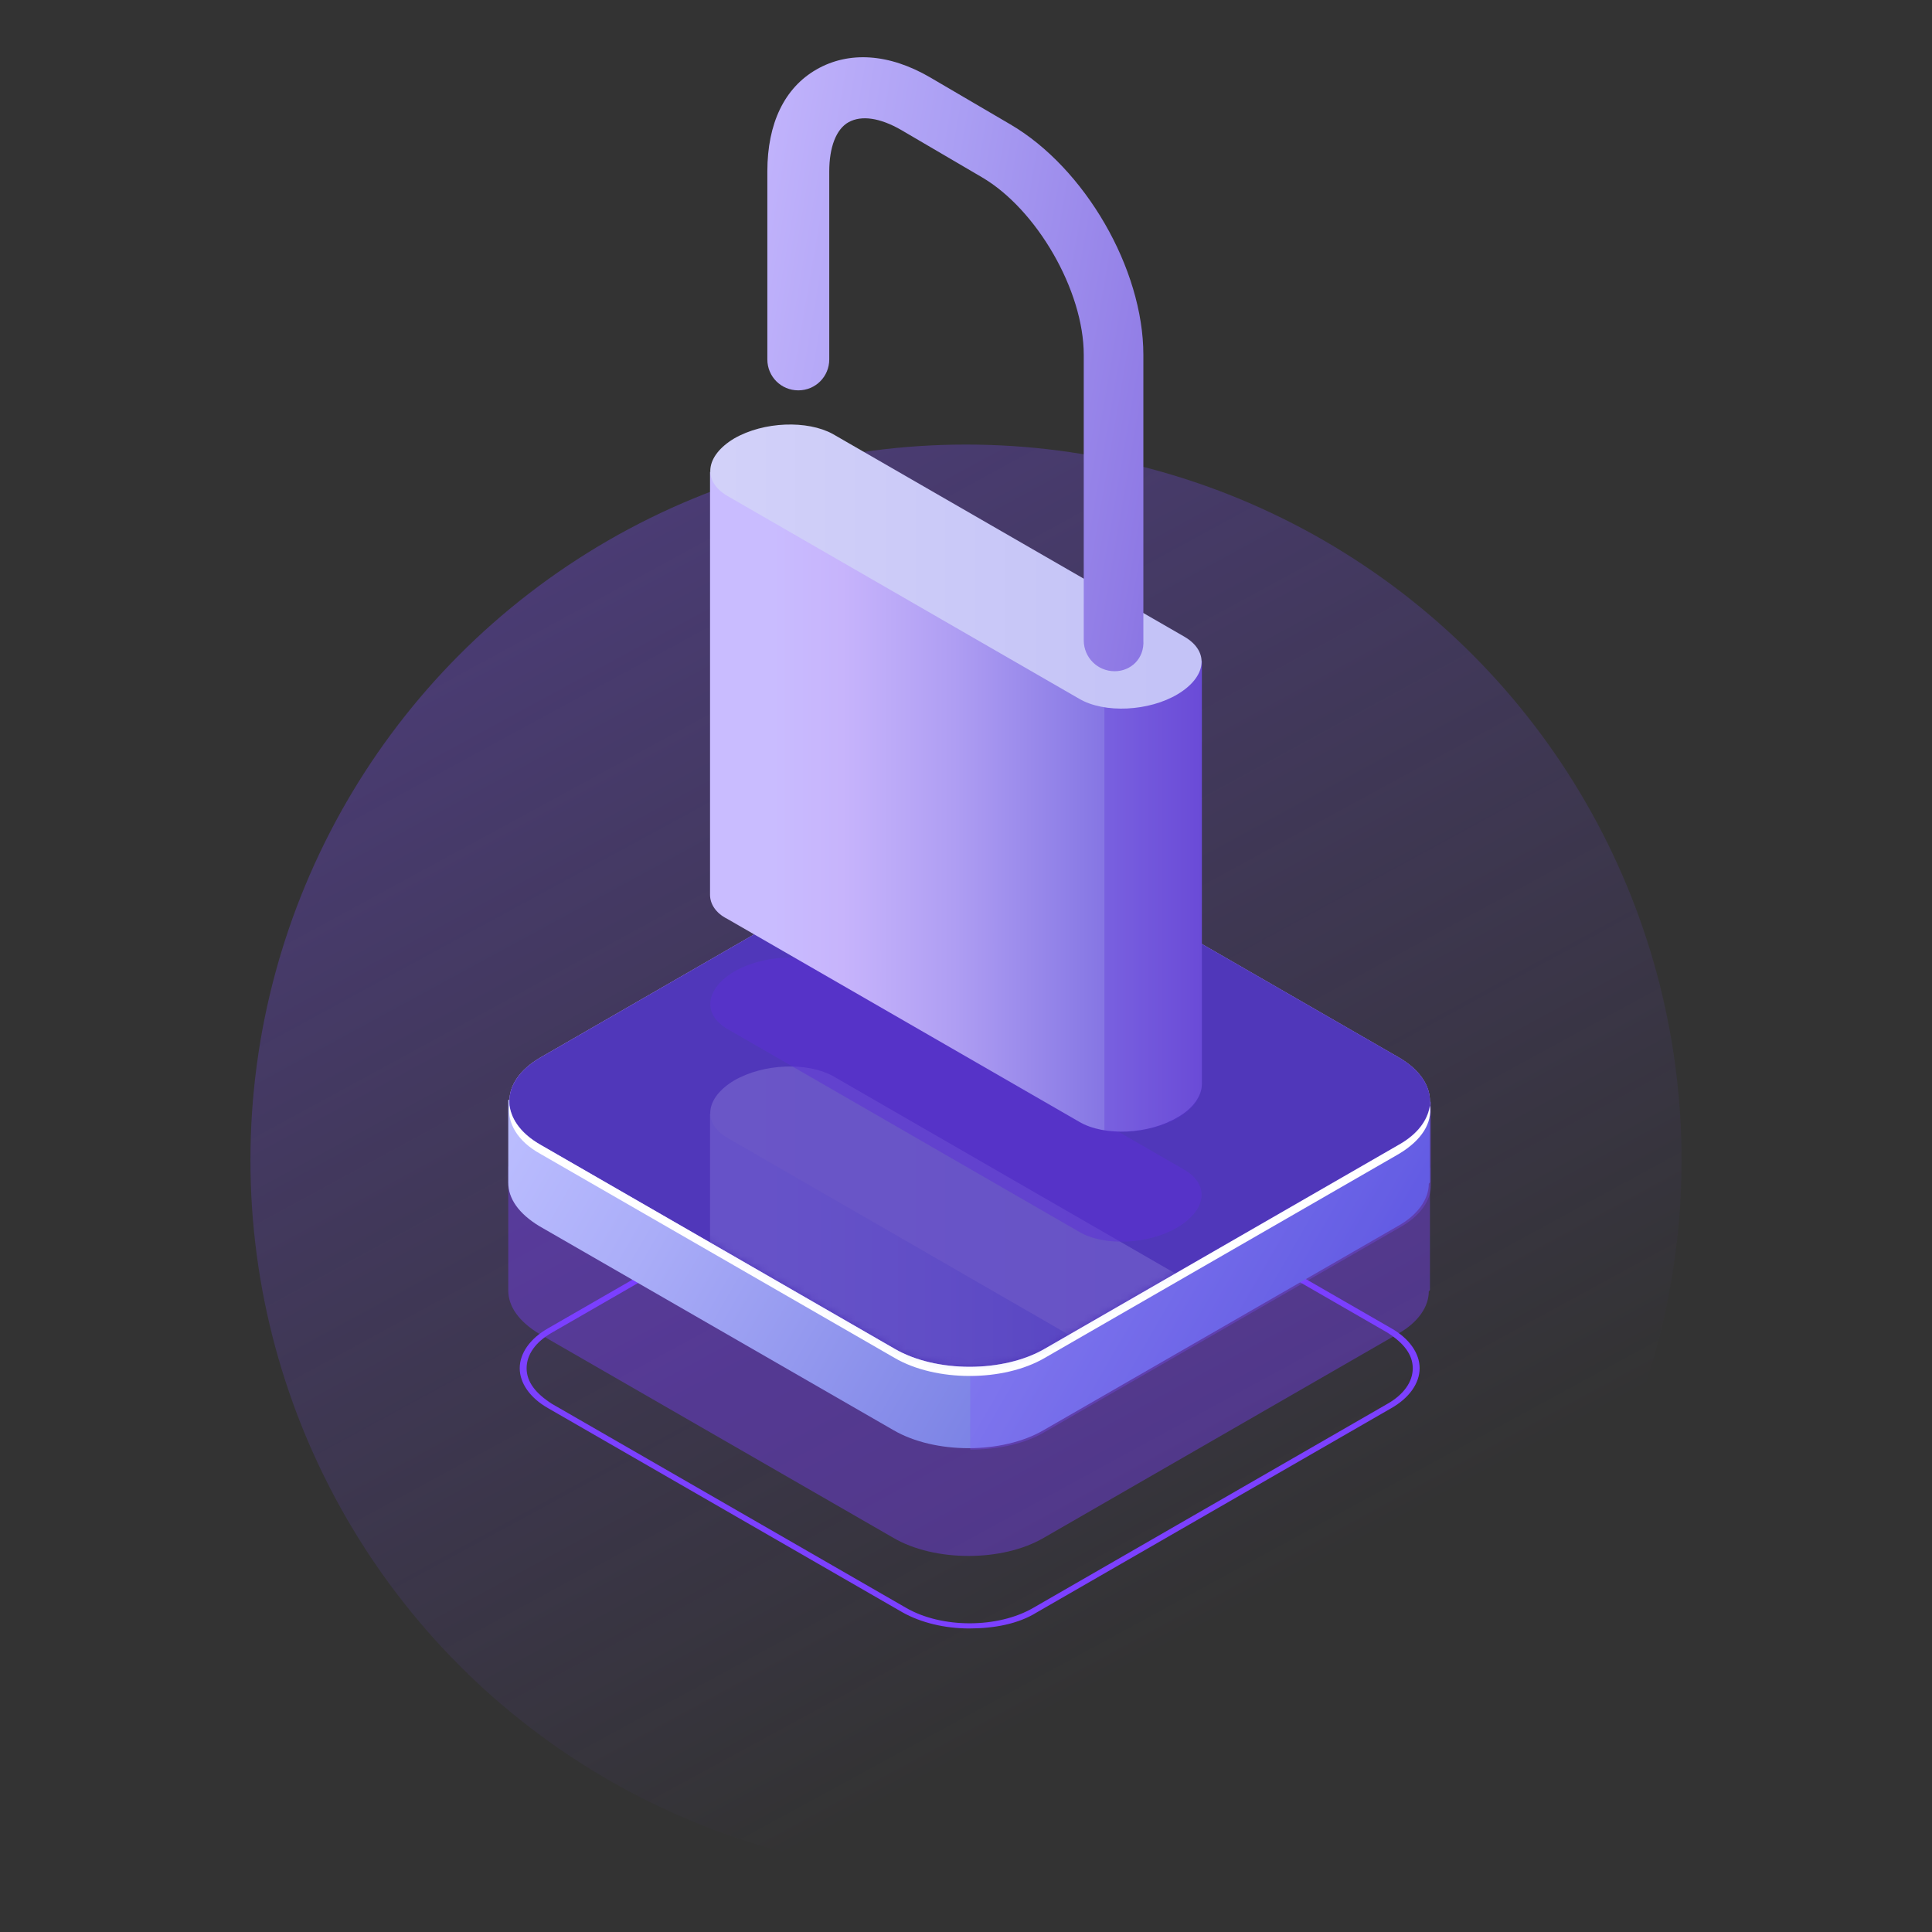 <svg width="270" height="270" viewBox="0 0 270 270" fill="none" xmlns="http://www.w3.org/2000/svg">
<rect x="0" y="0" width="270" height="270" fill="#333333" stroke="none"/>
<circle opacity="0.4" cx="135" cy="162.128" r="100" fill="url(#paint0_linear_2015_346)"/>
<path d="M135.434 227.58C132.07 227.58 128.706 226.779 126.142 225.337L76.638 196.819C74.074 195.378 72.633 193.295 72.633 191.212C72.633 189.129 74.074 187.047 76.638 185.605L126.142 157.088C131.269 154.044 139.6 154.044 144.887 157.088L194.391 185.605C196.955 187.047 198.397 189.129 198.397 191.212C198.397 193.295 196.955 195.378 194.391 196.819L144.887 225.337C142.323 226.939 138.959 227.58 135.434 227.58ZM126.623 224.696C131.589 227.58 139.44 227.58 144.406 224.696L193.911 196.179C196.154 194.897 197.435 193.135 197.435 191.212C197.435 189.29 196.154 187.688 193.911 186.246L144.406 157.728C139.44 154.845 131.589 154.845 126.623 157.728L77.118 186.246C74.876 187.527 73.594 189.29 73.594 191.212C73.594 193.135 74.876 194.737 77.118 196.179L126.623 224.696Z" fill="#7C40FF"/>
<path opacity="0.4" d="M199.838 180.158V163.176L196.794 161.413C195.993 166.7 189.745 170.225 184.458 170.866L149.052 191.693L133.512 197.3L84.007 171.827L85.129 171.186C80.963 169.264 78.56 164.778 76.317 160.612L72.953 162.535L71.03 163.015V180.318C71.03 182.561 72.472 184.644 75.356 186.406L124.86 214.923C130.628 218.287 140.08 218.287 145.848 214.923L195.352 186.406C198.236 184.804 199.678 182.561 199.678 180.478C199.838 180.318 199.838 180.318 199.838 180.158Z" fill="#7C40FF"/>
<path d="M199.838 165.098V153.884L196.794 152.121C195.993 157.408 189.745 160.933 184.458 161.574L149.052 182.401L133.512 188.008L84.007 162.535L85.129 161.894C80.963 159.972 78.56 155.486 76.317 151.32L72.953 153.243L71.03 153.723V165.258C71.03 167.501 72.472 169.584 75.356 171.346L124.86 199.864C130.628 203.228 140.08 203.228 145.848 199.864L195.352 171.346C198.236 169.744 199.678 167.501 199.678 165.419C199.838 165.258 199.838 165.258 199.838 165.098Z" fill="url(#paint1_linear_2015_346)"/>
<path opacity="0.3" d="M184.459 161.734L149.053 182.561L135.595 187.367V202.587C139.44 202.587 143.285 201.786 146.169 200.023L195.674 171.506C198.557 169.904 199.999 167.661 199.999 165.579C199.999 165.418 199.999 165.418 199.999 165.258V154.043L197.115 152.441H196.795C195.834 157.568 189.586 160.932 184.459 161.734Z" fill="#7C4EFF"/>
<path d="M125.021 188.489L75.516 159.971C69.749 156.607 69.749 151.16 75.516 147.796L125.021 119.278C130.788 115.914 140.24 115.914 146.008 119.278L195.513 147.796C201.28 151.16 201.28 156.607 195.513 159.971L146.008 188.489C140.24 191.853 130.788 191.853 125.021 188.489Z" fill="url(#paint2_linear_2015_346)"/>
<path d="M125.021 188.489L75.516 159.971C69.749 156.607 69.749 151.16 75.516 147.796L125.021 119.278C130.788 115.914 140.24 115.914 146.008 119.278L195.513 147.796C201.28 151.16 201.28 156.607 195.513 159.971L146.008 188.489C140.24 191.853 130.788 191.853 125.021 188.489Z" fill="#5C30D7"/>
<g opacity="0.51">
<path d="M125.021 188.489L75.516 159.971C69.749 156.607 69.749 151.16 75.516 147.796L125.021 119.278C130.788 115.914 140.24 115.914 146.008 119.278L195.513 147.796C201.28 151.16 201.28 156.607 195.513 159.971L146.008 188.489C140.24 191.853 130.788 191.853 125.021 188.489Z" fill="#453C9E"/>
</g>
<path d="M195.511 159.972L146.007 188.489C140.239 191.853 130.787 191.853 125.02 188.489L75.515 159.972C72.952 158.53 71.51 156.607 71.189 154.524C70.869 156.928 72.311 159.491 75.515 161.253L125.02 189.77C130.787 193.135 140.239 193.135 146.007 189.77L195.511 161.253C198.716 159.331 200.157 156.928 199.837 154.524C199.517 156.607 198.075 158.53 195.511 159.972Z" fill="white"/>
<mask id="mask0_2015_346" style="mask-type:alpha" maskUnits="userSpaceOnUse" x="71" y="116" width="129" height="76">
<path d="M125.022 188.488L75.517 159.971C69.75 156.607 69.75 151.16 75.517 147.795L125.022 119.278C130.789 115.914 140.242 115.914 146.009 119.278L195.514 147.795C201.281 151.16 201.281 156.607 195.514 159.971L146.009 188.488C140.242 191.853 130.789 191.853 125.022 188.488Z" fill="#453C9E"/>
</mask>
<g mask="url(#mask0_2015_346)">
<g opacity="0.2">
<path d="M99.228 155.646V214.763C99.228 216.044 100.029 217.326 101.631 218.127L150.815 246.484C154.34 248.567 160.588 248.246 164.593 245.843C166.836 244.561 167.958 242.799 167.958 241.197V182.08L99.228 155.646Z" fill="url(#paint3_linear_2015_346)"/>
<path opacity="0.3" d="M154.501 247.765C157.866 248.246 161.711 247.605 164.595 246.003C166.837 244.721 167.959 242.959 167.959 241.357V182.24L154.662 177.113H154.341V247.765H154.501Z" fill="#5C30D7"/>
<path d="M150.814 187.367L101.63 159.01C98.106 156.927 98.586 153.403 102.592 150.999C106.757 148.596 112.845 148.436 116.37 150.359L165.554 178.716C169.078 180.798 168.598 184.323 164.592 186.726C160.587 189.129 154.339 189.45 150.814 187.367Z" fill="url(#paint4_linear_2015_346)"/>
</g>
</g>
<path opacity="0.5" d="M150.815 172.147L101.631 143.79C98.107 141.708 98.587 138.183 102.592 135.78C106.758 133.377 112.846 133.217 116.37 135.139L165.555 163.496C169.079 165.579 168.598 169.103 164.593 171.507C160.588 173.91 154.34 174.23 150.815 172.147Z" fill="#5C30D7"/>
<path d="M99.229 65.929V125.046C99.229 126.327 100.03 127.609 101.632 128.41L150.816 156.767C154.341 158.85 160.589 158.529 164.594 156.126C166.837 154.845 167.959 153.082 167.959 151.48V92.363L99.229 65.929Z" fill="url(#paint5_linear_2015_346)"/>
<path opacity="0.3" d="M154.502 158.049C157.867 158.529 161.712 157.889 164.595 156.287C166.838 155.005 167.96 153.243 167.96 151.64V92.523L154.662 87.397H154.342V158.049H154.502Z" fill="#5C30D7"/>
<path d="M150.815 97.65L101.631 69.293C98.107 67.21 98.587 63.685 102.592 61.282C106.758 58.879 112.846 58.719 116.37 60.642L165.555 88.999C169.079 91.081 168.598 94.606 164.593 97.009C160.588 99.412 154.34 99.733 150.815 97.65Z" fill="url(#paint6_linear_2015_346)"/>
<path d="M155.781 93.805C153.378 93.805 151.456 91.882 151.456 89.479L151.456 49.587C151.456 40.615 144.887 29.241 137.197 24.755L125.983 18.186C122.939 16.424 120.375 16.103 118.613 17.065C116.851 18.026 115.89 20.589 115.89 23.954V50.228C115.89 52.631 113.967 54.553 111.564 54.553C109.161 54.553 107.238 52.631 107.238 50.228V23.954C107.238 17.225 109.641 12.258 114.127 9.695C118.613 7.132 124.22 7.452 129.988 10.816L141.203 17.385C151.616 23.473 159.787 37.571 159.787 49.587L159.787 89.479C159.947 92.043 158.024 93.805 155.781 93.805Z" fill="url(#paint7_linear_2015_346)"/>
<defs>
<linearGradient id="paint0_linear_2015_346" x1="67.5" y1="32.353" x2="183.75" y2="246.103" gradientUnits="userSpaceOnUse">
<stop stop-color="#7C4EFF"/>
<stop offset="0.904" stop-color="#7C4EFF" stop-opacity="0"/>
</linearGradient>
<linearGradient id="paint1_linear_2015_346" x1="83.938" y1="131.592" x2="186.099" y2="190.574" gradientUnits="userSpaceOnUse">
<stop stop-color="#BCBEFF"/>
<stop offset="0.227" stop-color="#AAADF8"/>
<stop offset="0.68" stop-color="#7C83E5"/>
<stop offset="1" stop-color="#5761D7"/>
</linearGradient>
<linearGradient id="paint2_linear_2015_346" x1="71.128" y1="153.887" x2="199.889" y2="153.887" gradientUnits="userSpaceOnUse">
<stop stop-color="#E9E9FD"/>
<stop offset="0.36" stop-color="#D3D2F9"/>
<stop offset="0.706" stop-color="#C5C4F7"/>
<stop offset="1" stop-color="#C0BFF6"/>
</linearGradient>
<linearGradient id="paint3_linear_2015_346" x1="107.873" y1="201.739" x2="176.599" y2="201.739" gradientUnits="userSpaceOnUse">
<stop stop-color="#BCBEFF"/>
<stop offset="0.144" stop-color="#B4B7FC"/>
<stop offset="0.37" stop-color="#9EA2F3"/>
<stop offset="0.646" stop-color="#7A81E5"/>
<stop offset="0.873" stop-color="#5761D7"/>
</linearGradient>
<linearGradient id="paint4_linear_2015_346" x1="35.441" y1="168.908" x2="205.038" y2="168.908" gradientUnits="userSpaceOnUse">
<stop stop-color="#E9E9FD"/>
<stop offset="0.36" stop-color="#D3D2F9"/>
<stop offset="0.706" stop-color="#C5C4F7"/>
<stop offset="1" stop-color="#C0BFF6"/>
</linearGradient>
<linearGradient id="paint5_linear_2015_346" x1="107.873" y1="112.057" x2="176.6" y2="112.057" gradientUnits="userSpaceOnUse">
<stop stop-color="#C9BCFF"/>
<stop offset="0.144" stop-color="#C7B4FC"/>
<stop offset="0.37" stop-color="#AF9EF3"/>
<stop offset="0.646" stop-color="#897AE5"/>
<stop offset="0.873" stop-color="#7157D7"/>
</linearGradient>
<linearGradient id="paint6_linear_2015_346" x1="35.442" y1="79.226" x2="205.039" y2="79.226" gradientUnits="userSpaceOnUse">
<stop stop-color="#E9E9FD"/>
<stop offset="0.36" stop-color="#D3D2F9"/>
<stop offset="0.706" stop-color="#C5C4F7"/>
<stop offset="1" stop-color="#C0BFF6"/>
</linearGradient>
<linearGradient id="paint7_linear_2015_346" x1="82.306" y1="48.188" x2="205.133" y2="69.282" gradientUnits="userSpaceOnUse">
<stop stop-color="#BDBCFF"/>
<stop offset="0.144" stop-color="#C2B4FC"/>
<stop offset="0.37" stop-color="#AA9EF3"/>
<stop offset="0.646" stop-color="#8F7AE5"/>
<stop offset="0.873" stop-color="#6957D7"/>
</linearGradient>
</defs>
</svg>
